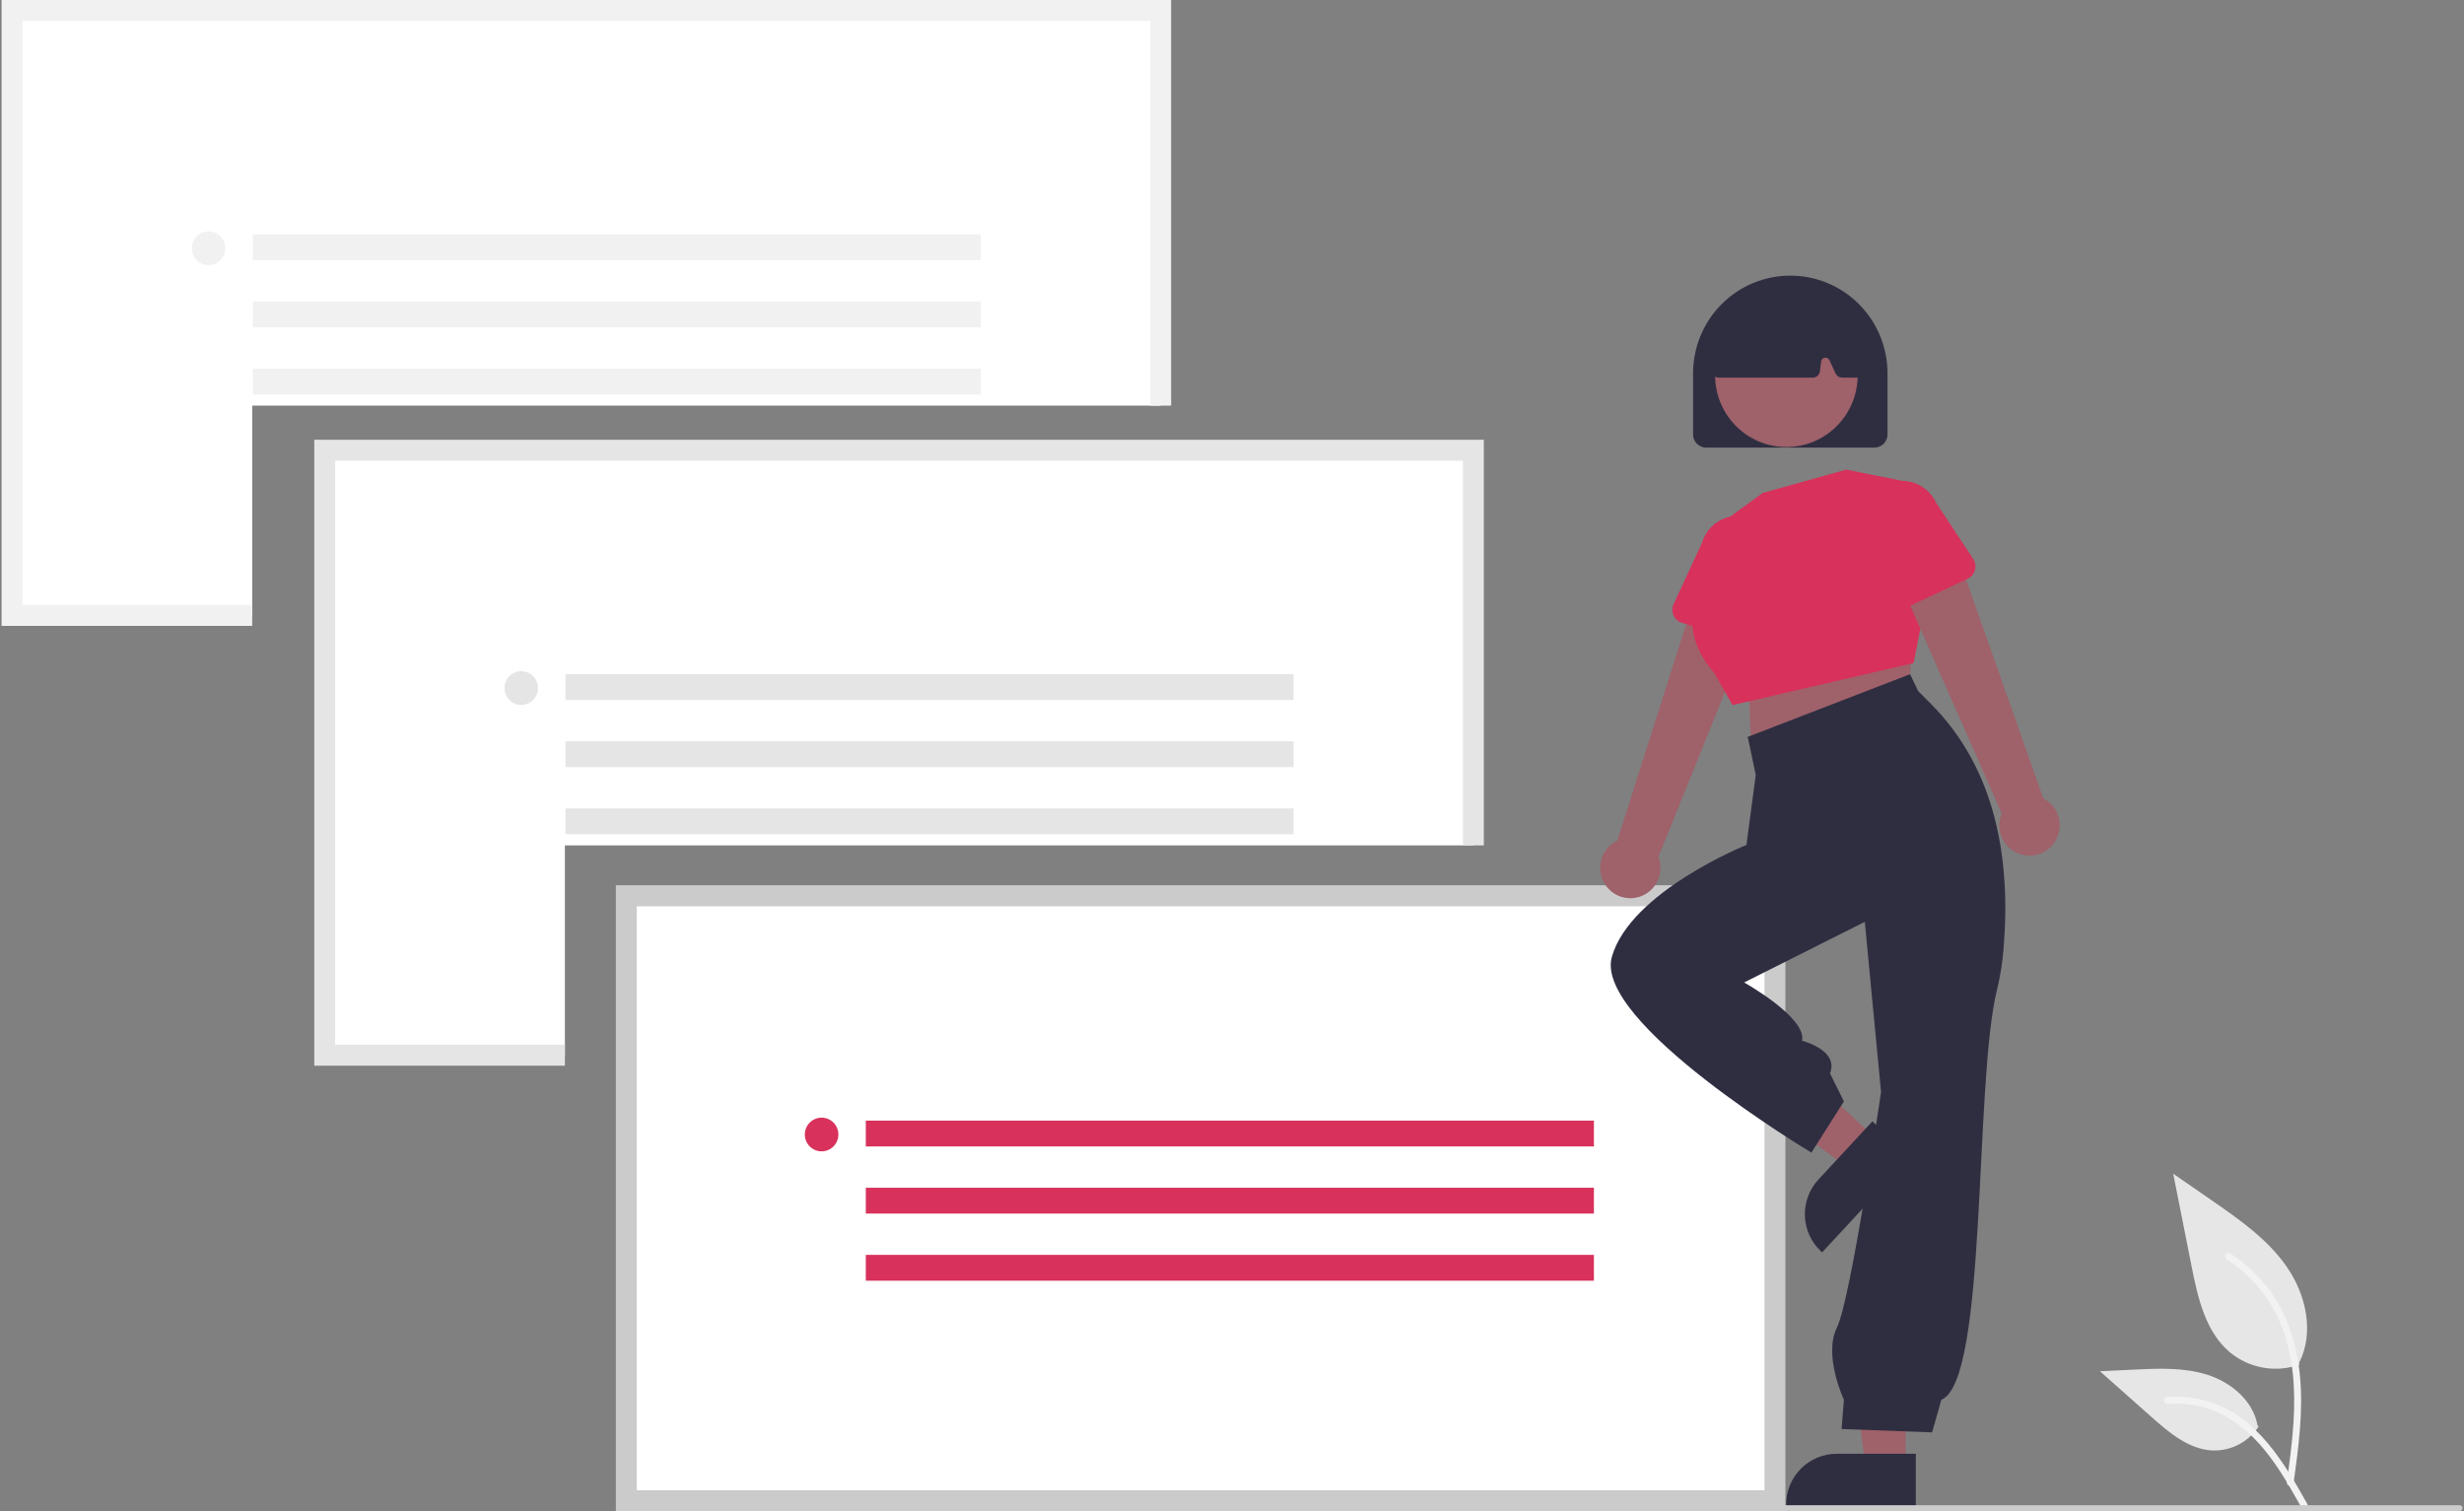 <svg width="693" height="425" viewBox="0 0 693 425" fill="none" xmlns="http://www.w3.org/2000/svg">
<rect x="0" y="0" width="693" height="425" fill="#808080" stroke="none"/>
<g clip-path="url(#clip0_217_56)">
<path d="M646.735 383.782C643.45 384.942 639.922 385.233 636.491 384.626C633.061 384.019 629.844 382.535 627.151 380.316C620.291 374.533 618.14 365.007 616.391 356.184L611.215 330.088L622.051 337.583C629.844 342.973 637.813 348.537 643.208 356.344C648.604 364.151 650.958 374.81 646.624 383.258" fill="#E6E6E6"/>
<path d="M645.062 417.193C646.426 407.211 647.829 397.1 646.87 387.012C646.021 378.052 643.299 369.302 637.759 362.125C634.818 358.323 631.24 355.065 627.185 352.499C626.128 351.829 625.155 353.512 626.207 354.179C633.224 358.633 638.651 365.211 641.706 372.963C645.08 381.584 645.622 390.982 645.041 400.14C644.69 405.678 643.943 411.179 643.193 416.675C643.134 416.923 643.171 417.185 643.297 417.407C643.422 417.629 643.627 417.795 643.87 417.871C644.118 417.938 644.382 417.905 644.605 417.777C644.828 417.65 644.992 417.44 645.062 417.192L645.062 417.193Z" fill="#F2F2F2"/>
<path d="M635.245 401.176C633.836 403.328 631.899 405.08 629.621 406.261C627.342 407.443 624.799 408.015 622.236 407.923C615.649 407.609 610.16 402.993 605.219 398.609L590.602 385.644L600.276 385.179C607.233 384.844 614.37 384.531 620.996 386.688C627.622 388.846 633.733 394.03 634.945 400.92" fill="#E6E6E6"/>
<path d="M648.918 422.931C642.351 411.26 634.736 398.289 621.126 394.143C617.343 392.994 613.375 392.583 609.438 392.931C608.196 393.038 608.506 394.96 609.745 394.853C616.345 394.302 622.933 396.053 628.399 399.81C633.659 403.407 637.755 408.407 641.22 413.709C643.344 416.957 645.246 420.343 647.147 423.724C647.755 424.804 649.532 424.024 648.918 422.931Z" fill="#F2F2F2"/>
<path d="M414.387 126.626V237.754H158.877V296.759H91.327V126.626H414.387Z" fill="white"/>
<path d="M88.387 123.681V299.712H158.877V293.814H94.258V129.579H411.456V237.754H417.327V123.681H88.387Z" fill="#E5E5E5"/>
<path d="M363.823 189.6H159.04V196.862H363.823V189.6Z" fill="#E5E5E5"/>
<path d="M363.823 208.481H159.04V215.742H363.823V208.481Z" fill="#E5E5E5"/>
<path d="M363.823 227.361H159.04V234.623H363.823V227.361Z" fill="#E5E5E5"/>
<path d="M146.61 198.244C149.215 198.244 151.327 196.123 151.327 193.505C151.327 190.888 149.215 188.766 146.61 188.766C144.004 188.766 141.892 190.888 141.892 193.505C141.892 196.123 144.004 198.244 146.61 198.244Z" fill="#E5E5E5"/>
<path d="M326.442 2.945V114.073H70.932V173.078H3.382V2.945H326.442Z" fill="white"/>
<path d="M0.442 0V176.031H70.932V170.133H6.313V5.898H323.51V114.073H329.382V0H0.442Z" fill="#F1F1F1"/>
<path d="M275.878 65.919H71.095V73.181H275.878V65.919Z" fill="#F1F1F1"/>
<path d="M275.878 84.8H71.095V92.061H275.878V84.8Z" fill="#F1F1F1"/>
<path d="M275.878 103.68H71.095V110.942H275.878V103.68Z" fill="#F1F1F1"/>
<path d="M58.664 74.563C61.27 74.563 63.382 72.442 63.382 69.824C63.382 67.207 61.27 65.085 58.664 65.085C56.059 65.085 53.947 67.207 53.947 69.824C53.947 72.442 56.059 74.563 58.664 74.563Z" fill="#F1F1F1"/>
<path d="M499.211 251.917H176.145V422.05H499.211V251.917Z" fill="white"/>
<path d="M502.148 425H173.208V248.967H502.148V425ZM179.082 419.1H496.274V254.868H179.082V419.1Z" fill="#CBCBCB"/>
<path d="M448.289 315.157H243.506V322.418H448.289V315.157Z" fill="#D8315B"/>
<path d="M448.289 334.037H243.506V341.299H448.289V334.037Z" fill="#D8315B"/>
<path d="M448.289 352.917H243.506V360.179H448.289V352.917Z" fill="#D8315B"/>
<path d="M231.076 323.801C233.681 323.801 235.793 321.679 235.793 319.061C235.793 316.444 233.681 314.322 231.076 314.322C228.47 314.322 226.358 316.444 226.358 319.061C226.358 321.679 228.47 323.801 231.076 323.801Z" fill="#D8315B"/>
<path d="M451.59 248.973C450.877 247.963 450.393 246.808 450.172 245.59C449.952 244.372 450 243.12 450.313 241.922C450.626 240.724 451.197 239.61 451.985 238.658C452.773 237.706 453.76 236.939 454.875 236.411L478.24 162.92L494.513 171.412L466.429 240.981C467.187 242.922 467.21 245.074 466.494 247.031C465.778 248.988 464.372 250.613 462.543 251.598C460.714 252.583 458.589 252.86 456.57 252.376C454.551 251.893 452.779 250.682 451.59 248.973Z" fill="#9F616A"/>
<path d="M470.678 173.083C470.455 172.586 470.341 172.046 470.344 171.5C470.347 170.954 470.467 170.415 470.696 169.921L478.699 152.637C479.488 149.959 481.302 147.705 483.743 146.369C486.184 145.033 489.053 144.724 491.721 145.509C494.388 146.294 496.637 148.111 497.974 150.559C499.31 153.007 499.626 155.888 498.851 158.57L496.177 177.504C496.1 178.045 495.909 178.562 495.615 179.021C495.322 179.481 494.933 179.871 494.476 180.166C494.019 180.461 493.504 180.654 492.966 180.73C492.428 180.807 491.88 180.767 491.359 180.612L473.051 175.163C472.53 175.008 472.048 174.742 471.639 174.383C471.229 174.024 470.902 173.581 470.678 173.083Z" fill="#D8315B"/>
<path d="M538.179 176L536.875 194.357L492.495 210.091L491.842 192.39L538.179 176Z" fill="#9F616A"/>
<path d="M481.4 149.121L495.758 138.631L519.253 132.075L538.832 136.009L542.096 166.822L538.18 186.489L487.274 198.29L482.053 189.112C482.053 189.112 470.306 177.311 479.443 164.199L481.4 149.121Z" fill="#D8315B"/>
<path d="M476.179 122.197V104.98C476.179 97.696 479.06 90.71 484.187 85.56C489.315 80.409 496.269 77.515 503.521 77.515C510.772 77.515 517.726 80.409 522.854 85.56C527.981 90.71 530.862 97.696 530.862 104.98V122.197C530.861 123.176 530.473 124.113 529.785 124.805C529.096 125.497 528.163 125.886 527.189 125.887H479.852C478.878 125.886 477.945 125.497 477.256 124.805C476.568 124.113 476.18 123.176 476.179 122.197Z" fill="#2F2E41"/>
<path d="M502.422 125.717C513.493 125.717 522.467 116.702 522.467 105.581C522.467 94.46 513.493 85.444 502.422 85.444C491.351 85.444 482.376 94.46 482.376 105.581C482.376 116.702 491.351 125.717 502.422 125.717Z" fill="#9F616A"/>
<path d="M481.826 105.503C481.634 105.281 481.492 105.02 481.41 104.738C481.328 104.456 481.306 104.16 481.348 103.869L483.723 87.259C483.77 86.921 483.9 86.6 484.102 86.326C484.303 86.051 484.57 85.831 484.877 85.686C496.997 79.988 509.288 79.98 521.408 85.664C521.73 85.817 522.006 86.052 522.211 86.344C522.415 86.637 522.541 86.978 522.574 87.334L524.16 103.965C524.187 104.25 524.154 104.536 524.065 104.808C523.975 105.079 523.83 105.328 523.639 105.539C523.447 105.751 523.214 105.92 522.954 106.035C522.694 106.151 522.413 106.21 522.128 106.21H518.108C517.72 106.209 517.34 106.098 517.013 105.888C516.686 105.679 516.424 105.38 516.259 105.028L514.524 101.293C514.412 101.052 514.225 100.853 513.99 100.728C513.756 100.602 513.487 100.557 513.225 100.599C512.962 100.64 512.721 100.766 512.536 100.958C512.351 101.149 512.233 101.396 512.2 101.661L511.858 104.414C511.795 104.91 511.555 105.366 511.183 105.696C510.81 106.027 510.33 106.21 509.833 106.21H483.368C483.075 106.21 482.786 106.147 482.52 106.025C482.254 105.903 482.017 105.725 481.826 105.503Z" fill="#2F2E41"/>
<path d="M568.844 240.399C567.643 240.119 566.518 239.578 565.548 238.813C564.578 238.049 563.787 237.081 563.229 235.976C562.672 234.871 562.363 233.658 562.324 232.42C562.284 231.182 562.515 229.951 563.001 228.813L531.916 158.266L549.698 153.767L574.662 224.527C576.511 225.473 577.951 227.067 578.708 229.008C579.466 230.949 579.488 233.102 578.771 235.059C578.054 237.015 576.647 238.639 574.817 239.623C572.988 240.608 570.862 240.884 568.844 240.399Z" fill="#9F616A"/>
<path d="M532.976 170.909C532.48 170.686 532.037 170.359 531.679 169.948C531.321 169.538 531.055 169.055 530.899 168.532L525.464 150.269C524.285 147.74 524.152 144.845 525.095 142.218C526.038 139.591 527.979 137.446 530.494 136.255C533.008 135.064 535.89 134.923 538.508 135.863C541.125 136.803 543.265 138.747 544.458 141.27L554.968 157.215C555.268 157.67 555.467 158.185 555.551 158.724C555.635 159.263 555.602 159.814 555.455 160.339C555.308 160.865 555.05 161.352 554.699 161.768C554.347 162.185 553.911 162.52 553.418 162.751L536.124 170.883C535.632 171.115 535.096 171.237 534.553 171.242C534.009 171.246 533.471 171.133 532.976 170.909Z" fill="#D8315B"/>
<path d="M535.946 412.57L524.633 412.569L519.25 368.732L535.948 368.733L535.946 412.57Z" fill="#9F616A"/>
<path d="M538.832 423.586L502.351 423.585V423.122C502.351 419.339 503.847 415.711 506.51 413.036C509.173 410.361 512.784 408.858 516.55 408.858H516.551L538.832 408.859L538.832 423.586Z" fill="#2F2E41"/>
<path d="M527.348 320.013L519.635 328.328L484.038 302.398L495.422 290.127L527.348 320.013Z" fill="#9F616A"/>
<path d="M537.339 325.403L512.468 352.213L512.13 351.897C509.375 349.318 507.753 345.745 507.62 341.965C507.487 338.184 508.855 334.505 511.422 331.738L511.423 331.737L526.613 315.362L537.339 325.403Z" fill="#2F2E41"/>
<path d="M539.485 194.357L543.103 197.991C561.203 216.173 565.659 241.383 563.485 267.003C563.181 270.802 562.575 274.57 561.674 278.272C555.148 304.496 559.064 388.412 546.011 393.657L543.401 402.835L517.948 401.89L518.601 393.657C518.601 393.657 512.727 381.2 516.643 373.333C520.558 365.466 529.043 307.118 529.043 307.118L524.474 259.26L490.537 276.306C490.537 276.306 508.158 286.14 506.853 292.695C506.853 292.695 517.295 295.318 514.685 301.874L518.601 309.741L509.464 324.164C509.464 324.164 448.116 287.451 453.337 269.094C458.558 250.737 491.19 237.626 491.19 237.626L493.8 217.958L491.55 207.241L537.212 189.609L539.485 194.357Z" fill="#2F2E41"/>
<path d="M691.759 425H319.877C319.655 425 319.442 424.911 319.285 424.754C319.128 424.596 319.039 424.382 319.039 424.159C319.039 423.935 319.128 423.721 319.285 423.564C319.442 423.406 319.655 423.317 319.877 423.317H691.759C691.981 423.317 692.194 423.406 692.351 423.564C692.509 423.721 692.597 423.935 692.597 424.159C692.597 424.382 692.509 424.596 692.351 424.754C692.194 424.911 691.981 425 691.759 425Z" fill="#CBCBCB"/>
</g>
<defs>
<clipPath id="clip0_217_56">
<rect width="692.155" height="425" fill="white" transform="translate(0.442)"/>
</clipPath>
</defs>
</svg>
